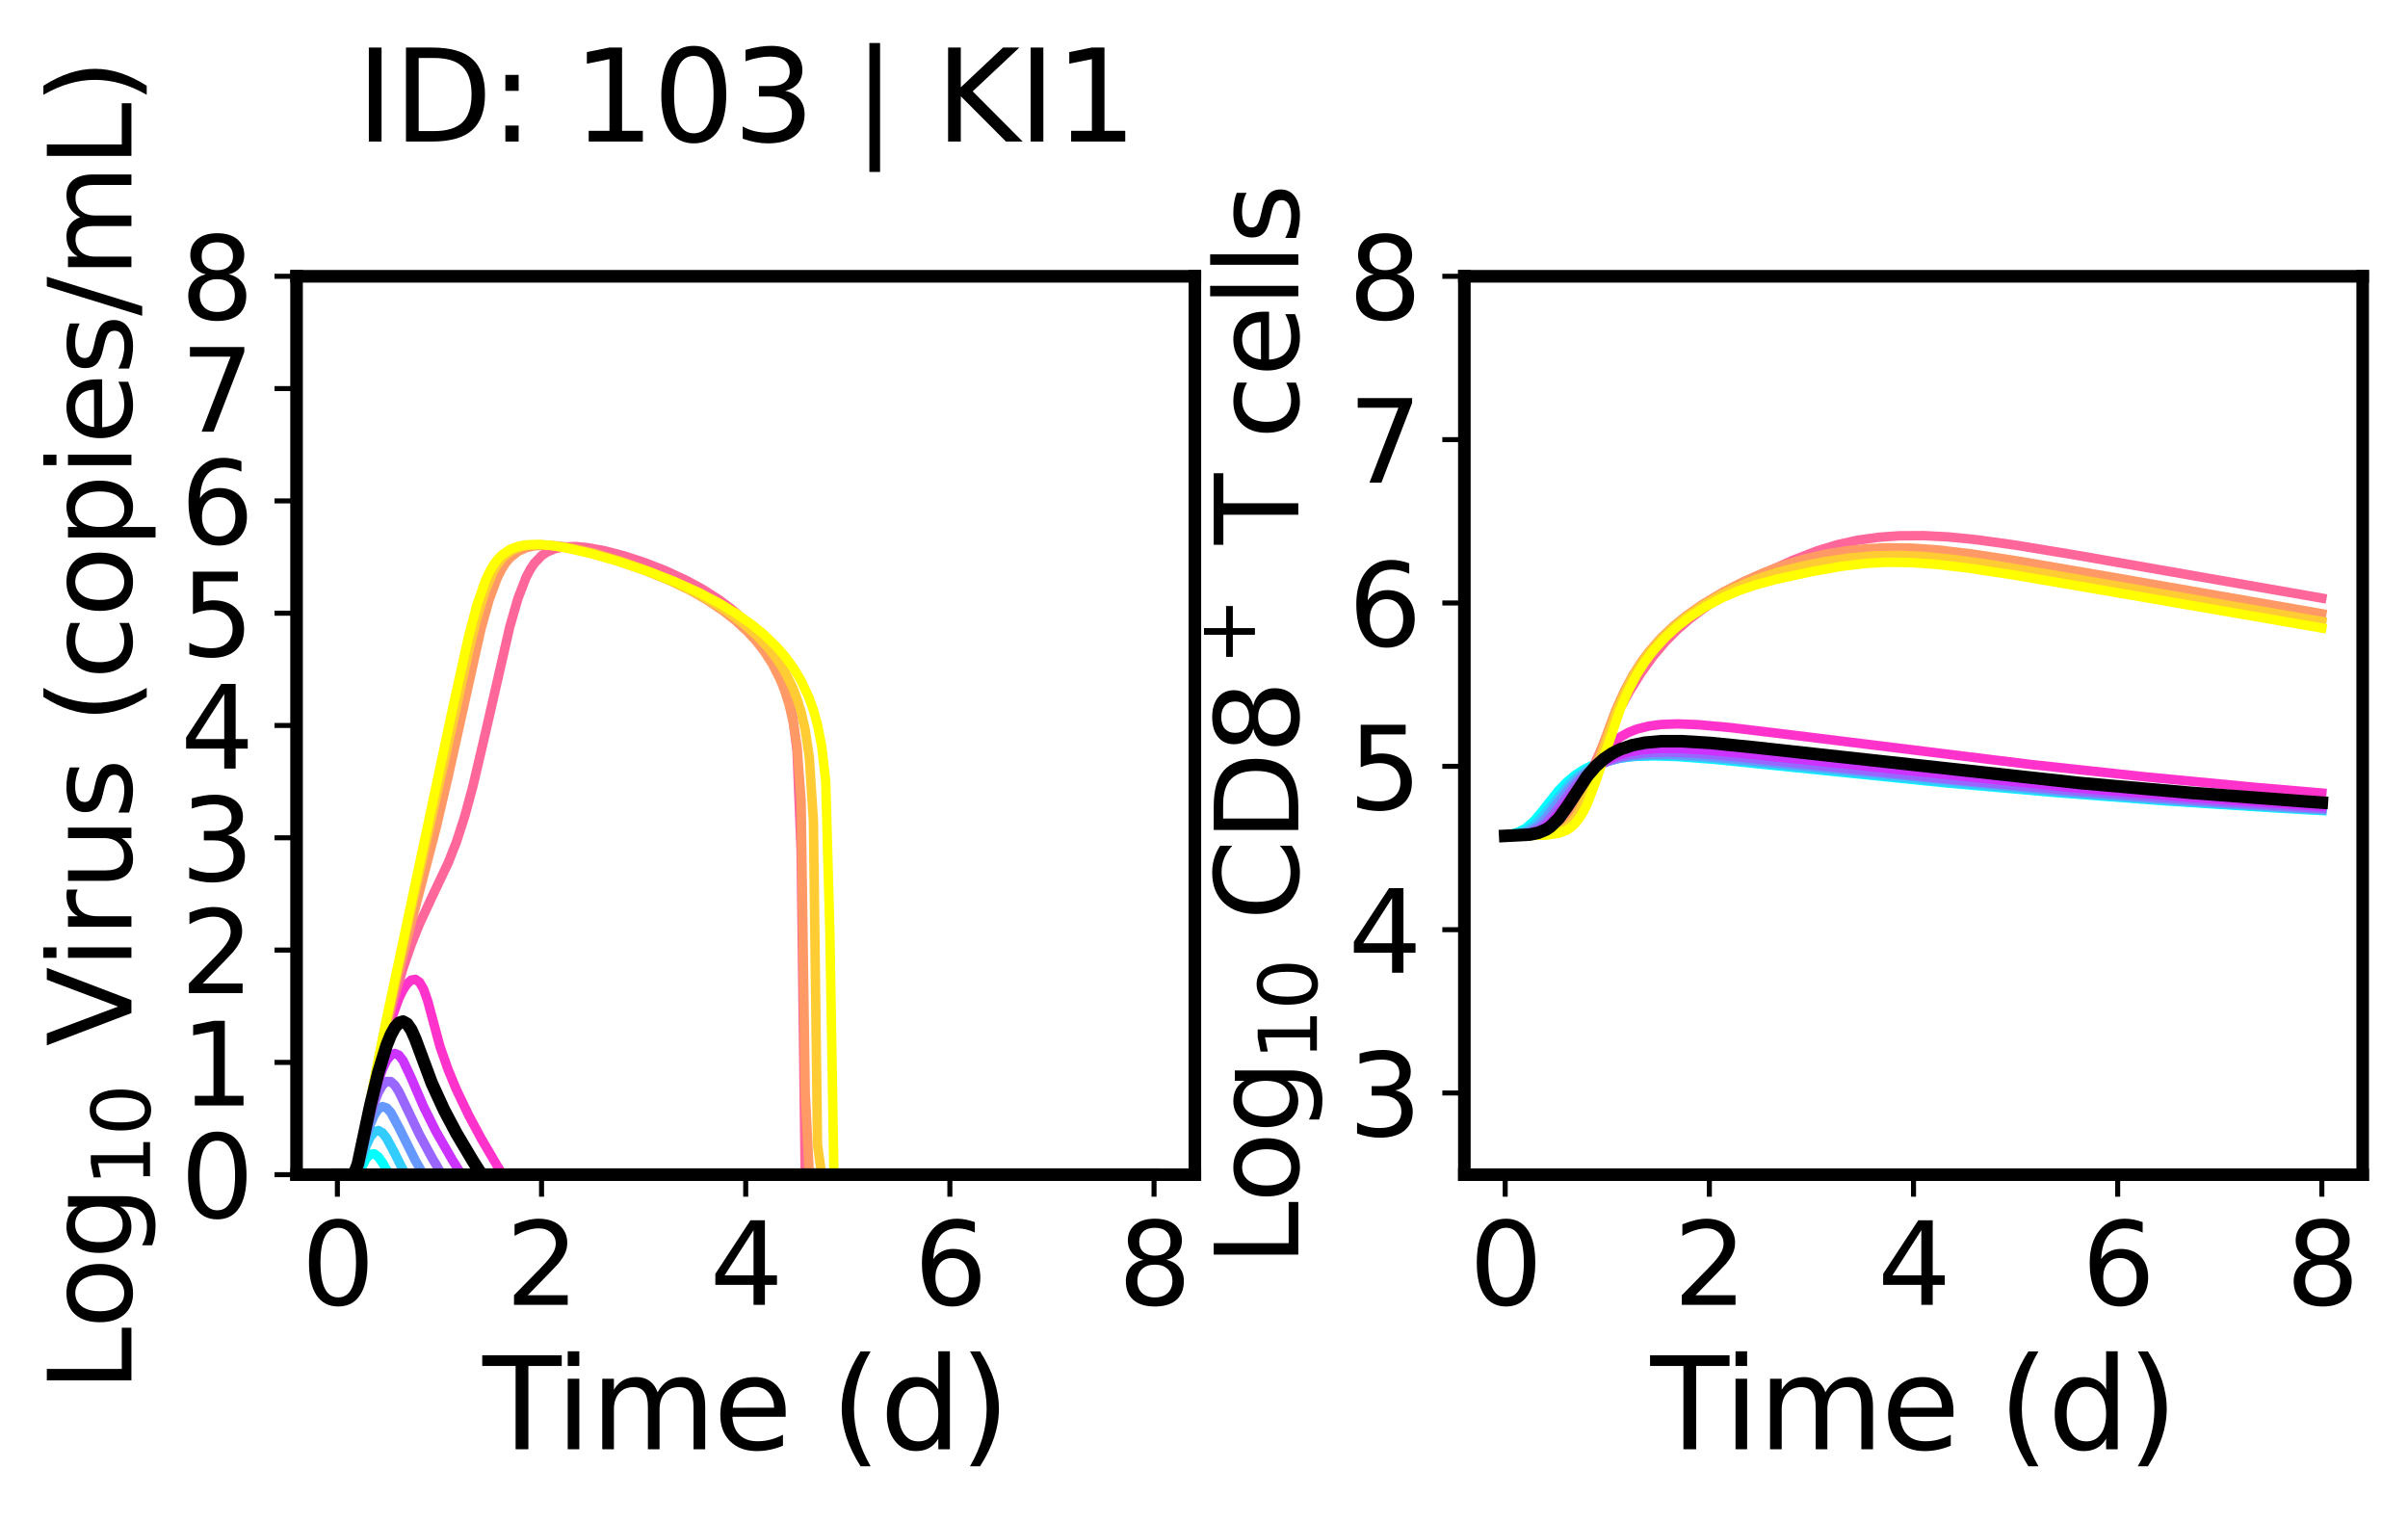 <?xml version="1.0" encoding="utf-8" standalone="no"?>
<!DOCTYPE svg PUBLIC "-//W3C//DTD SVG 1.1//EN"
  "http://www.w3.org/Graphics/SVG/1.1/DTD/svg11.dtd">
<svg xmlns:xlink="http://www.w3.org/1999/xlink" width="382.548pt" height="241.579pt" viewBox="0 0 382.548 241.579" xmlns="http://www.w3.org/2000/svg" version="1.1">
 <defs>
  <style type="text/css">*{stroke-linejoin: round; stroke-linecap: butt}</style>
 </defs>
 <g id="figure_1">
  <g id="patch_1">
   <path d="M 0 241.579 
L 382.548 241.579 
L 382.548 0 
L 0 0 
z
" style="fill: #ffffff"/>
  </g>
  <g id="axes_1">
   <g id="patch_2">
    <path d="M 47.112 186.602 
L 189.823 186.602 
L 189.823 43.891 
L 47.112 43.891 
z
" style="fill: #ffffff"/>
   </g>
   <g id="matplotlib.axis_1">
    <g id="xtick_1">
     <g id="line2d_1">
      <defs>
       <path id="mfa0c97b7ab" d="M 0 0 
L 0 3.5 
" style="stroke: #000000; stroke-width: 0.8"/>
      </defs>
      <g>
       <use xlink:href="#mfa0c97b7ab" x="53.599" y="186.602" style="stroke: #000000; stroke-width: 0.8"/>
      </g>
     </g>
     <g id="text_1">
      <!-- 0 -->
      <g transform="translate(47.873 207.279) scale(0.18 -0.18)">
       <defs>
        <path id="DejaVuSans-30" d="M 2034 4250 
Q 1547 4250 1301 3770 
Q 1056 3291 1056 2328 
Q 1056 1369 1301 889 
Q 1547 409 2034 409 
Q 2525 409 2770 889 
Q 3016 1369 3016 2328 
Q 3016 3291 2770 3770 
Q 2525 4250 2034 4250 
z
M 2034 4750 
Q 2819 4750 3233 4129 
Q 3647 3509 3647 2328 
Q 3647 1150 3233 529 
Q 2819 -91 2034 -91 
Q 1250 -91 836 529 
Q 422 1150 422 2328 
Q 422 3509 836 4129 
Q 1250 4750 2034 4750 
z
" transform="scale(0.016)"/>
       </defs>
       <use xlink:href="#DejaVuSans-30"/>
      </g>
     </g>
    </g>
    <g id="xtick_2">
     <g id="line2d_2">
      <g>
       <use xlink:href="#mfa0c97b7ab" x="86.034" y="186.602" style="stroke: #000000; stroke-width: 0.8"/>
      </g>
     </g>
     <g id="text_2">
      <!-- 2 -->
      <g transform="translate(80.307 207.279) scale(0.18 -0.18)">
       <defs>
        <path id="DejaVuSans-32" d="M 1228 531 
L 3431 531 
L 3431 0 
L 469 0 
L 469 531 
Q 828 903 1448 1529 
Q 2069 2156 2228 2338 
Q 2531 2678 2651 2914 
Q 2772 3150 2772 3378 
Q 2772 3750 2511 3984 
Q 2250 4219 1831 4219 
Q 1534 4219 1204 4116 
Q 875 4013 500 3803 
L 500 4441 
Q 881 4594 1212 4672 
Q 1544 4750 1819 4750 
Q 2544 4750 2975 4387 
Q 3406 4025 3406 3419 
Q 3406 3131 3298 2873 
Q 3191 2616 2906 2266 
Q 2828 2175 2409 1742 
Q 1991 1309 1228 531 
z
" transform="scale(0.016)"/>
       </defs>
       <use xlink:href="#DejaVuSans-32"/>
      </g>
     </g>
    </g>
    <g id="xtick_3">
     <g id="line2d_3">
      <g>
       <use xlink:href="#mfa0c97b7ab" x="118.468" y="186.602" style="stroke: #000000; stroke-width: 0.8"/>
      </g>
     </g>
     <g id="text_3">
      <!-- 4 -->
      <g transform="translate(112.742 207.279) scale(0.18 -0.18)">
       <defs>
        <path id="DejaVuSans-34" d="M 2419 4116 
L 825 1625 
L 2419 1625 
L 2419 4116 
z
M 2253 4666 
L 3047 4666 
L 3047 1625 
L 3713 1625 
L 3713 1100 
L 3047 1100 
L 3047 0 
L 2419 0 
L 2419 1100 
L 313 1100 
L 313 1709 
L 2253 4666 
z
" transform="scale(0.016)"/>
       </defs>
       <use xlink:href="#DejaVuSans-34"/>
      </g>
     </g>
    </g>
    <g id="xtick_4">
     <g id="line2d_4">
      <g>
       <use xlink:href="#mfa0c97b7ab" x="150.902" y="186.602" style="stroke: #000000; stroke-width: 0.8"/>
      </g>
     </g>
     <g id="text_4">
      <!-- 6 -->
      <g transform="translate(145.176 207.279) scale(0.18 -0.18)">
       <defs>
        <path id="DejaVuSans-36" d="M 2113 2584 
Q 1688 2584 1439 2293 
Q 1191 2003 1191 1497 
Q 1191 994 1439 701 
Q 1688 409 2113 409 
Q 2538 409 2786 701 
Q 3034 994 3034 1497 
Q 3034 2003 2786 2293 
Q 2538 2584 2113 2584 
z
M 3366 4563 
L 3366 3988 
Q 3128 4100 2886 4159 
Q 2644 4219 2406 4219 
Q 1781 4219 1451 3797 
Q 1122 3375 1075 2522 
Q 1259 2794 1537 2939 
Q 1816 3084 2150 3084 
Q 2853 3084 3261 2657 
Q 3669 2231 3669 1497 
Q 3669 778 3244 343 
Q 2819 -91 2113 -91 
Q 1303 -91 875 529 
Q 447 1150 447 2328 
Q 447 3434 972 4092 
Q 1497 4750 2381 4750 
Q 2619 4750 2861 4703 
Q 3103 4656 3366 4563 
z
" transform="scale(0.016)"/>
       </defs>
       <use xlink:href="#DejaVuSans-36"/>
      </g>
     </g>
    </g>
    <g id="xtick_5">
     <g id="line2d_5">
      <g>
       <use xlink:href="#mfa0c97b7ab" x="183.337" y="186.602" style="stroke: #000000; stroke-width: 0.8"/>
      </g>
     </g>
     <g id="text_5">
      <!-- 8 -->
      <g transform="translate(177.61 207.279) scale(0.18 -0.18)">
       <defs>
        <path id="DejaVuSans-38" d="M 2034 2216 
Q 1584 2216 1326 1975 
Q 1069 1734 1069 1313 
Q 1069 891 1326 650 
Q 1584 409 2034 409 
Q 2484 409 2743 651 
Q 3003 894 3003 1313 
Q 3003 1734 2745 1975 
Q 2488 2216 2034 2216 
z
M 1403 2484 
Q 997 2584 770 2862 
Q 544 3141 544 3541 
Q 544 4100 942 4425 
Q 1341 4750 2034 4750 
Q 2731 4750 3128 4425 
Q 3525 4100 3525 3541 
Q 3525 3141 3298 2862 
Q 3072 2584 2669 2484 
Q 3125 2378 3379 2068 
Q 3634 1759 3634 1313 
Q 3634 634 3220 271 
Q 2806 -91 2034 -91 
Q 1263 -91 848 271 
Q 434 634 434 1313 
Q 434 1759 690 2068 
Q 947 2378 1403 2484 
z
M 1172 3481 
Q 1172 3119 1398 2916 
Q 1625 2713 2034 2713 
Q 2441 2713 2670 2916 
Q 2900 3119 2900 3481 
Q 2900 3844 2670 4047 
Q 2441 4250 2034 4250 
Q 1625 4250 1398 4047 
Q 1172 3844 1172 3481 
z
" transform="scale(0.016)"/>
       </defs>
       <use xlink:href="#DejaVuSans-38"/>
      </g>
     </g>
    </g>
    <g id="text_6">
     <!-- Time (d) -->
     <g transform="translate(76.671 230.22) scale(0.2 -0.2)">
      <defs>
       <path id="DejaVuSans-54" d="M -19 4666 
L 3928 4666 
L 3928 4134 
L 2272 4134 
L 2272 0 
L 1638 0 
L 1638 4134 
L -19 4134 
L -19 4666 
z
" transform="scale(0.016)"/>
       <path id="DejaVuSans-69" d="M 603 3500 
L 1178 3500 
L 1178 0 
L 603 0 
L 603 3500 
z
M 603 4863 
L 1178 4863 
L 1178 4134 
L 603 4134 
L 603 4863 
z
" transform="scale(0.016)"/>
       <path id="DejaVuSans-6d" d="M 3328 2828 
Q 3544 3216 3844 3400 
Q 4144 3584 4550 3584 
Q 5097 3584 5394 3201 
Q 5691 2819 5691 2113 
L 5691 0 
L 5113 0 
L 5113 2094 
Q 5113 2597 4934 2840 
Q 4756 3084 4391 3084 
Q 3944 3084 3684 2787 
Q 3425 2491 3425 1978 
L 3425 0 
L 2847 0 
L 2847 2094 
Q 2847 2600 2669 2842 
Q 2491 3084 2119 3084 
Q 1678 3084 1418 2786 
Q 1159 2488 1159 1978 
L 1159 0 
L 581 0 
L 581 3500 
L 1159 3500 
L 1159 2956 
Q 1356 3278 1631 3431 
Q 1906 3584 2284 3584 
Q 2666 3584 2933 3390 
Q 3200 3197 3328 2828 
z
" transform="scale(0.016)"/>
       <path id="DejaVuSans-65" d="M 3597 1894 
L 3597 1613 
L 953 1613 
Q 991 1019 1311 708 
Q 1631 397 2203 397 
Q 2534 397 2845 478 
Q 3156 559 3463 722 
L 3463 178 
Q 3153 47 2828 -22 
Q 2503 -91 2169 -91 
Q 1331 -91 842 396 
Q 353 884 353 1716 
Q 353 2575 817 3079 
Q 1281 3584 2069 3584 
Q 2775 3584 3186 3129 
Q 3597 2675 3597 1894 
z
M 3022 2063 
Q 3016 2534 2758 2815 
Q 2500 3097 2075 3097 
Q 1594 3097 1305 2825 
Q 1016 2553 972 2059 
L 3022 2063 
z
" transform="scale(0.016)"/>
       <path id="DejaVuSans-20" transform="scale(0.016)"/>
       <path id="DejaVuSans-28" d="M 1984 4856 
Q 1566 4138 1362 3434 
Q 1159 2731 1159 2009 
Q 1159 1288 1364 580 
Q 1569 -128 1984 -844 
L 1484 -844 
Q 1016 -109 783 600 
Q 550 1309 550 2009 
Q 550 2706 781 3412 
Q 1013 4119 1484 4856 
L 1984 4856 
z
" transform="scale(0.016)"/>
       <path id="DejaVuSans-64" d="M 2906 2969 
L 2906 4863 
L 3481 4863 
L 3481 0 
L 2906 0 
L 2906 525 
Q 2725 213 2448 61 
Q 2172 -91 1784 -91 
Q 1150 -91 751 415 
Q 353 922 353 1747 
Q 353 2572 751 3078 
Q 1150 3584 1784 3584 
Q 2172 3584 2448 3432 
Q 2725 3281 2906 2969 
z
M 947 1747 
Q 947 1113 1208 752 
Q 1469 391 1925 391 
Q 2381 391 2643 752 
Q 2906 1113 2906 1747 
Q 2906 2381 2643 2742 
Q 2381 3103 1925 3103 
Q 1469 3103 1208 2742 
Q 947 2381 947 1747 
z
" transform="scale(0.016)"/>
       <path id="DejaVuSans-29" d="M 513 4856 
L 1013 4856 
Q 1481 4119 1714 3412 
Q 1947 2706 1947 2009 
Q 1947 1309 1714 600 
Q 1481 -109 1013 -844 
L 513 -844 
Q 928 -128 1133 580 
Q 1338 1288 1338 2009 
Q 1338 2731 1133 3434 
Q 928 4138 513 4856 
z
" transform="scale(0.016)"/>
      </defs>
      <use xlink:href="#DejaVuSans-54"/>
      <use xlink:href="#DejaVuSans-69" transform="translate(57.959 0)"/>
      <use xlink:href="#DejaVuSans-6d" transform="translate(85.742 0)"/>
      <use xlink:href="#DejaVuSans-65" transform="translate(183.154 0)"/>
      <use xlink:href="#DejaVuSans-20" transform="translate(244.678 0)"/>
      <use xlink:href="#DejaVuSans-28" transform="translate(276.465 0)"/>
      <use xlink:href="#DejaVuSans-64" transform="translate(315.479 0)"/>
      <use xlink:href="#DejaVuSans-29" transform="translate(378.955 0)"/>
     </g>
    </g>
   </g>
   <g id="matplotlib.axis_2">
    <g id="ytick_1">
     <g id="line2d_6">
      <defs>
       <path id="m5949c99c9d" d="M 0 0 
L -3.5 0 
" style="stroke: #000000; stroke-width: 0.8"/>
      </defs>
      <g>
       <use xlink:href="#m5949c99c9d" x="47.112" y="186.602" style="stroke: #000000; stroke-width: 0.8"/>
      </g>
     </g>
     <g id="text_7">
      <!-- 0 -->
      <g transform="translate(28.66 193.441) scale(0.18 -0.18)">
       <use xlink:href="#DejaVuSans-30"/>
      </g>
     </g>
    </g>
    <g id="ytick_2">
     <g id="line2d_7">
      <g>
       <use xlink:href="#m5949c99c9d" x="47.112" y="168.763" style="stroke: #000000; stroke-width: 0.8"/>
      </g>
     </g>
     <g id="text_8">
      <!-- 1 -->
      <g transform="translate(28.66 175.602) scale(0.18 -0.18)">
       <defs>
        <path id="DejaVuSans-31" d="M 794 531 
L 1825 531 
L 1825 4091 
L 703 3866 
L 703 4441 
L 1819 4666 
L 2450 4666 
L 2450 531 
L 3481 531 
L 3481 0 
L 794 0 
L 794 531 
z
" transform="scale(0.016)"/>
       </defs>
       <use xlink:href="#DejaVuSans-31"/>
      </g>
     </g>
    </g>
    <g id="ytick_3">
     <g id="line2d_8">
      <g>
       <use xlink:href="#m5949c99c9d" x="47.112" y="150.924" style="stroke: #000000; stroke-width: 0.8"/>
      </g>
     </g>
     <g id="text_9">
      <!-- 2 -->
      <g transform="translate(28.66 157.763) scale(0.18 -0.18)">
       <use xlink:href="#DejaVuSans-32"/>
      </g>
     </g>
    </g>
    <g id="ytick_4">
     <g id="line2d_9">
      <g>
       <use xlink:href="#m5949c99c9d" x="47.112" y="133.085" style="stroke: #000000; stroke-width: 0.8"/>
      </g>
     </g>
     <g id="text_10">
      <!-- 3 -->
      <g transform="translate(28.66 139.924) scale(0.18 -0.18)">
       <defs>
        <path id="DejaVuSans-33" d="M 2597 2516 
Q 3050 2419 3304 2112 
Q 3559 1806 3559 1356 
Q 3559 666 3084 287 
Q 2609 -91 1734 -91 
Q 1441 -91 1130 -33 
Q 819 25 488 141 
L 488 750 
Q 750 597 1062 519 
Q 1375 441 1716 441 
Q 2309 441 2620 675 
Q 2931 909 2931 1356 
Q 2931 1769 2642 2001 
Q 2353 2234 1838 2234 
L 1294 2234 
L 1294 2753 
L 1863 2753 
Q 2328 2753 2575 2939 
Q 2822 3125 2822 3475 
Q 2822 3834 2567 4026 
Q 2313 4219 1838 4219 
Q 1578 4219 1281 4162 
Q 984 4106 628 3988 
L 628 4550 
Q 988 4650 1302 4700 
Q 1616 4750 1894 4750 
Q 2613 4750 3031 4423 
Q 3450 4097 3450 3541 
Q 3450 3153 3228 2886 
Q 3006 2619 2597 2516 
z
" transform="scale(0.016)"/>
       </defs>
       <use xlink:href="#DejaVuSans-33"/>
      </g>
     </g>
    </g>
    <g id="ytick_5">
     <g id="line2d_10">
      <g>
       <use xlink:href="#m5949c99c9d" x="47.112" y="115.247" style="stroke: #000000; stroke-width: 0.8"/>
      </g>
     </g>
     <g id="text_11">
      <!-- 4 -->
      <g transform="translate(28.66 122.085) scale(0.18 -0.18)">
       <use xlink:href="#DejaVuSans-34"/>
      </g>
     </g>
    </g>
    <g id="ytick_6">
     <g id="line2d_11">
      <g>
       <use xlink:href="#m5949c99c9d" x="47.112" y="97.408" style="stroke: #000000; stroke-width: 0.8"/>
      </g>
     </g>
     <g id="text_12">
      <!-- 5 -->
      <g transform="translate(28.66 104.246) scale(0.18 -0.18)">
       <defs>
        <path id="DejaVuSans-35" d="M 691 4666 
L 3169 4666 
L 3169 4134 
L 1269 4134 
L 1269 2991 
Q 1406 3038 1543 3061 
Q 1681 3084 1819 3084 
Q 2600 3084 3056 2656 
Q 3513 2228 3513 1497 
Q 3513 744 3044 326 
Q 2575 -91 1722 -91 
Q 1428 -91 1123 -41 
Q 819 9 494 109 
L 494 744 
Q 775 591 1075 516 
Q 1375 441 1709 441 
Q 2250 441 2565 725 
Q 2881 1009 2881 1497 
Q 2881 1984 2565 2268 
Q 2250 2553 1709 2553 
Q 1456 2553 1204 2497 
Q 953 2441 691 2322 
L 691 4666 
z
" transform="scale(0.016)"/>
       </defs>
       <use xlink:href="#DejaVuSans-35"/>
      </g>
     </g>
    </g>
    <g id="ytick_7">
     <g id="line2d_12">
      <g>
       <use xlink:href="#m5949c99c9d" x="47.112" y="79.569" style="stroke: #000000; stroke-width: 0.8"/>
      </g>
     </g>
     <g id="text_13">
      <!-- 6 -->
      <g transform="translate(28.66 86.407) scale(0.18 -0.18)">
       <use xlink:href="#DejaVuSans-36"/>
      </g>
     </g>
    </g>
    <g id="ytick_8">
     <g id="line2d_13">
      <g>
       <use xlink:href="#m5949c99c9d" x="47.112" y="61.73" style="stroke: #000000; stroke-width: 0.8"/>
      </g>
     </g>
     <g id="text_14">
      <!-- 7 -->
      <g transform="translate(28.66 68.568) scale(0.18 -0.18)">
       <defs>
        <path id="DejaVuSans-37" d="M 525 4666 
L 3525 4666 
L 3525 4397 
L 1831 0 
L 1172 0 
L 2766 4134 
L 525 4134 
L 525 4666 
z
" transform="scale(0.016)"/>
       </defs>
       <use xlink:href="#DejaVuSans-37"/>
      </g>
     </g>
    </g>
    <g id="ytick_9">
     <g id="line2d_14">
      <g>
       <use xlink:href="#m5949c99c9d" x="47.112" y="43.891" style="stroke: #000000; stroke-width: 0.8"/>
      </g>
     </g>
     <g id="text_15">
      <!-- 8 -->
      <g transform="translate(28.66 50.73) scale(0.18 -0.18)">
       <use xlink:href="#DejaVuSans-38"/>
      </g>
     </g>
    </g>
    <g id="text_16">
     <!-- Log$_{10}$ Virus (copies/mL) -->
     <g transform="translate(20.88 221.087) rotate(-90) scale(0.18 -0.18)">
      <defs>
       <path id="DejaVuSans-4c" d="M 628 4666 
L 1259 4666 
L 1259 531 
L 3531 531 
L 3531 0 
L 628 0 
L 628 4666 
z
" transform="scale(0.016)"/>
       <path id="DejaVuSans-6f" d="M 1959 3097 
Q 1497 3097 1228 2736 
Q 959 2375 959 1747 
Q 959 1119 1226 758 
Q 1494 397 1959 397 
Q 2419 397 2687 759 
Q 2956 1122 2956 1747 
Q 2956 2369 2687 2733 
Q 2419 3097 1959 3097 
z
M 1959 3584 
Q 2709 3584 3137 3096 
Q 3566 2609 3566 1747 
Q 3566 888 3137 398 
Q 2709 -91 1959 -91 
Q 1206 -91 779 398 
Q 353 888 353 1747 
Q 353 2609 779 3096 
Q 1206 3584 1959 3584 
z
" transform="scale(0.016)"/>
       <path id="DejaVuSans-67" d="M 2906 1791 
Q 2906 2416 2648 2759 
Q 2391 3103 1925 3103 
Q 1463 3103 1205 2759 
Q 947 2416 947 1791 
Q 947 1169 1205 825 
Q 1463 481 1925 481 
Q 2391 481 2648 825 
Q 2906 1169 2906 1791 
z
M 3481 434 
Q 3481 -459 3084 -895 
Q 2688 -1331 1869 -1331 
Q 1566 -1331 1297 -1286 
Q 1028 -1241 775 -1147 
L 775 -588 
Q 1028 -725 1275 -790 
Q 1522 -856 1778 -856 
Q 2344 -856 2625 -561 
Q 2906 -266 2906 331 
L 2906 616 
Q 2728 306 2450 153 
Q 2172 0 1784 0 
Q 1141 0 747 490 
Q 353 981 353 1791 
Q 353 2603 747 3093 
Q 1141 3584 1784 3584 
Q 2172 3584 2450 3431 
Q 2728 3278 2906 2969 
L 2906 3500 
L 3481 3500 
L 3481 434 
z
" transform="scale(0.016)"/>
       <path id="DejaVuSans-56" d="M 1831 0 
L 50 4666 
L 709 4666 
L 2188 738 
L 3669 4666 
L 4325 4666 
L 2547 0 
L 1831 0 
z
" transform="scale(0.016)"/>
       <path id="DejaVuSans-72" d="M 2631 2963 
Q 2534 3019 2420 3045 
Q 2306 3072 2169 3072 
Q 1681 3072 1420 2755 
Q 1159 2438 1159 1844 
L 1159 0 
L 581 0 
L 581 3500 
L 1159 3500 
L 1159 2956 
Q 1341 3275 1631 3429 
Q 1922 3584 2338 3584 
Q 2397 3584 2469 3576 
Q 2541 3569 2628 3553 
L 2631 2963 
z
" transform="scale(0.016)"/>
       <path id="DejaVuSans-75" d="M 544 1381 
L 544 3500 
L 1119 3500 
L 1119 1403 
Q 1119 906 1312 657 
Q 1506 409 1894 409 
Q 2359 409 2629 706 
Q 2900 1003 2900 1516 
L 2900 3500 
L 3475 3500 
L 3475 0 
L 2900 0 
L 2900 538 
Q 2691 219 2414 64 
Q 2138 -91 1772 -91 
Q 1169 -91 856 284 
Q 544 659 544 1381 
z
M 1991 3584 
L 1991 3584 
z
" transform="scale(0.016)"/>
       <path id="DejaVuSans-73" d="M 2834 3397 
L 2834 2853 
Q 2591 2978 2328 3040 
Q 2066 3103 1784 3103 
Q 1356 3103 1142 2972 
Q 928 2841 928 2578 
Q 928 2378 1081 2264 
Q 1234 2150 1697 2047 
L 1894 2003 
Q 2506 1872 2764 1633 
Q 3022 1394 3022 966 
Q 3022 478 2636 193 
Q 2250 -91 1575 -91 
Q 1294 -91 989 -36 
Q 684 19 347 128 
L 347 722 
Q 666 556 975 473 
Q 1284 391 1588 391 
Q 1994 391 2212 530 
Q 2431 669 2431 922 
Q 2431 1156 2273 1281 
Q 2116 1406 1581 1522 
L 1381 1569 
Q 847 1681 609 1914 
Q 372 2147 372 2553 
Q 372 3047 722 3315 
Q 1072 3584 1716 3584 
Q 2034 3584 2315 3537 
Q 2597 3491 2834 3397 
z
" transform="scale(0.016)"/>
       <path id="DejaVuSans-63" d="M 3122 3366 
L 3122 2828 
Q 2878 2963 2633 3030 
Q 2388 3097 2138 3097 
Q 1578 3097 1268 2742 
Q 959 2388 959 1747 
Q 959 1106 1268 751 
Q 1578 397 2138 397 
Q 2388 397 2633 464 
Q 2878 531 3122 666 
L 3122 134 
Q 2881 22 2623 -34 
Q 2366 -91 2075 -91 
Q 1284 -91 818 406 
Q 353 903 353 1747 
Q 353 2603 823 3093 
Q 1294 3584 2113 3584 
Q 2378 3584 2631 3529 
Q 2884 3475 3122 3366 
z
" transform="scale(0.016)"/>
       <path id="DejaVuSans-70" d="M 1159 525 
L 1159 -1331 
L 581 -1331 
L 581 3500 
L 1159 3500 
L 1159 2969 
Q 1341 3281 1617 3432 
Q 1894 3584 2278 3584 
Q 2916 3584 3314 3078 
Q 3713 2572 3713 1747 
Q 3713 922 3314 415 
Q 2916 -91 2278 -91 
Q 1894 -91 1617 61 
Q 1341 213 1159 525 
z
M 3116 1747 
Q 3116 2381 2855 2742 
Q 2594 3103 2138 3103 
Q 1681 3103 1420 2742 
Q 1159 2381 1159 1747 
Q 1159 1113 1420 752 
Q 1681 391 2138 391 
Q 2594 391 2855 752 
Q 3116 1113 3116 1747 
z
" transform="scale(0.016)"/>
       <path id="DejaVuSans-2f" d="M 1625 4666 
L 2156 4666 
L 531 -594 
L 0 -594 
L 1625 4666 
z
" transform="scale(0.016)"/>
      </defs>
      <use xlink:href="#DejaVuSans-4c" transform="translate(0 0.016)"/>
      <use xlink:href="#DejaVuSans-6f" transform="translate(55.713 0.016)"/>
      <use xlink:href="#DejaVuSans-67" transform="translate(116.895 0.016)"/>
      <use xlink:href="#DejaVuSans-31" transform="translate(181.328 -16.391) scale(0.7)"/>
      <use xlink:href="#DejaVuSans-30" transform="translate(225.864 -16.391) scale(0.7)"/>
      <use xlink:href="#DejaVuSans-20" transform="translate(273.135 0.016)"/>
      <use xlink:href="#DejaVuSans-56" transform="translate(304.922 0.016)"/>
      <use xlink:href="#DejaVuSans-69" transform="translate(373.33 0.016)"/>
      <use xlink:href="#DejaVuSans-72" transform="translate(401.113 0.016)"/>
      <use xlink:href="#DejaVuSans-75" transform="translate(442.227 0.016)"/>
      <use xlink:href="#DejaVuSans-73" transform="translate(505.605 0.016)"/>
      <use xlink:href="#DejaVuSans-20" transform="translate(557.705 0.016)"/>
      <use xlink:href="#DejaVuSans-28" transform="translate(589.492 0.016)"/>
      <use xlink:href="#DejaVuSans-63" transform="translate(628.506 0.016)"/>
      <use xlink:href="#DejaVuSans-6f" transform="translate(683.486 0.016)"/>
      <use xlink:href="#DejaVuSans-70" transform="translate(744.668 0.016)"/>
      <use xlink:href="#DejaVuSans-69" transform="translate(808.145 0.016)"/>
      <use xlink:href="#DejaVuSans-65" transform="translate(835.928 0.016)"/>
      <use xlink:href="#DejaVuSans-73" transform="translate(897.451 0.016)"/>
      <use xlink:href="#DejaVuSans-2f" transform="translate(949.551 0.016)"/>
      <use xlink:href="#DejaVuSans-6d" transform="translate(983.242 0.016)"/>
      <use xlink:href="#DejaVuSans-4c" transform="translate(1080.654 0.016)"/>
      <use xlink:href="#DejaVuSans-29" transform="translate(1136.367 0.016)"/>
     </g>
    </g>
   </g>
   <g id="line2d_15">
    <path d="M 53.599 186.602 
L 56.859 186.602 
L 58.163 184.037 
L 58.815 183.353 
L 59.467 183.286 
L 60.119 183.785 
L 60.771 184.704 
L 61.423 185.9 
L 62.075 186.602 
L 183.337 186.602 
L 183.337 186.602 
" clip-path="url(#p8fd06d9611)" style="fill: none; stroke: #00ffff; stroke-width: 1.5; stroke-linecap: square"/>
   </g>
   <g id="line2d_16">
    <path d="M 53.599 186.602 
L 56.207 186.602 
L 56.859 186.279 
L 57.511 183.935 
L 58.163 182.027 
L 58.815 180.626 
L 59.467 179.796 
L 60.119 179.586 
L 60.771 179.96 
L 61.423 180.808 
L 62.727 183.239 
L 64.031 185.847 
L 64.682 186.602 
L 183.337 186.602 
L 183.337 186.602 
" clip-path="url(#p8fd06d9611)" style="fill: none; stroke: #33ccff; stroke-width: 1.5; stroke-linecap: square"/>
   </g>
   <g id="line2d_17">
    <path d="M 53.599 186.602 
L 56.207 186.602 
L 56.859 185.678 
L 58.163 180.616 
L 58.815 178.633 
L 59.467 177.104 
L 60.119 176.155 
L 60.771 175.783 
L 61.423 175.997 
L 62.075 176.704 
L 63.379 179.121 
L 65.986 184.357 
L 67.29 186.602 
L 183.337 186.602 
L 183.337 186.602 
" clip-path="url(#p8fd06d9611)" style="fill: none; stroke: #6699ff; stroke-width: 1.5; stroke-linecap: square"/>
   </g>
   <g id="line2d_18">
    <path d="M 53.599 186.602 
L 56.207 186.602 
L 56.859 185.28 
L 58.163 179.658 
L 59.467 175.146 
L 60.119 173.515 
L 60.771 172.368 
L 61.423 171.795 
L 62.075 171.814 
L 62.727 172.391 
L 63.379 173.421 
L 64.682 176.142 
L 66.638 180.241 
L 68.594 183.86 
L 69.898 186.07 
L 70.55 186.602 
L 183.337 186.602 
L 183.337 186.602 
" clip-path="url(#p8fd06d9611)" style="fill: none; stroke: #9966ff; stroke-width: 1.5; stroke-linecap: square"/>
   </g>
   <g id="line2d_19">
    <path d="M 53.599 186.602 
L 56.207 186.602 
L 56.859 185.029 
L 58.815 176.287 
L 60.119 171.621 
L 60.771 169.814 
L 61.423 168.47 
L 62.075 167.63 
L 62.727 167.344 
L 63.379 167.631 
L 64.031 168.473 
L 65.334 171.246 
L 67.29 175.792 
L 69.246 179.709 
L 71.854 184.241 
L 73.158 186.327 
L 73.81 186.602 
L 183.337 186.602 
L 183.337 186.602 
" clip-path="url(#p8fd06d9611)" style="fill: none; stroke: #cc33ff; stroke-width: 1.5; stroke-linecap: square"/>
   </g>
   <g id="line2d_20">
    <path d="M 53.599 186.602 
L 56.207 186.602 
L 56.859 184.775 
L 59.467 172.306 
L 60.771 166.811 
L 62.075 162.152 
L 63.379 158.571 
L 64.031 157.242 
L 64.682 156.271 
L 65.334 155.686 
L 65.986 155.573 
L 66.638 156.015 
L 67.29 157.126 
L 67.942 158.984 
L 69.898 166.238 
L 71.202 169.947 
L 72.506 173.091 
L 74.462 177.172 
L 76.417 180.809 
L 79.025 185.255 
L 79.677 186.321 
L 80.329 186.602 
L 183.337 186.602 
L 183.337 186.602 
" clip-path="url(#p8fd06d9611)" style="fill: none; stroke: #ff33cc; stroke-width: 1.5; stroke-linecap: square"/>
   </g>
   <g id="line2d_21">
    <path d="M 53.599 186.602 
L 56.207 186.602 
L 56.859 184.724 
L 59.467 171.935 
L 61.423 163.254 
L 62.727 158.198 
L 64.031 153.801 
L 65.334 150.027 
L 66.638 146.776 
L 68.594 142.56 
L 71.202 137.059 
L 72.506 133.761 
L 73.81 129.738 
L 75.114 124.949 
L 77.069 116.641 
L 80.981 99.59 
L 82.285 95.062 
L 83.589 91.685 
L 84.241 90.446 
L 84.893 89.472 
L 86.034 88.276 
L 86.849 87.717 
L 88.153 87.164 
L 89.456 86.895 
L 91.412 86.821 
L 93.368 86.998 
L 95.976 87.474 
L 99.236 88.328 
L 102.495 89.399 
L 105.755 90.678 
L 109.015 92.189 
L 111.623 93.605 
L 114.23 95.263 
L 116.186 96.719 
L 118.142 98.429 
L 119.446 99.765 
L 120.75 101.32 
L 122.054 103.189 
L 123.358 105.55 
L 124.01 107.02 
L 124.661 108.794 
L 125.313 111.042 
L 125.965 114.136 
L 126.617 119.194 
L 127.269 135.12 
L 127.921 186.602 
L 183.337 186.602 
L 183.337 186.602 
" clip-path="url(#p8fd06d9611)" style="fill: none; stroke: #ff6699; stroke-width: 1.5; stroke-linecap: square"/>
   </g>
   <g id="line2d_22">
    <path d="M 53.599 186.602 
L 56.207 186.602 
L 56.859 184.679 
L 60.119 168.542 
L 62.727 156.875 
L 65.334 146.621 
L 69.246 131.679 
L 71.202 123.32 
L 76.417 99.868 
L 77.721 95.224 
L 79.025 91.732 
L 79.677 90.443 
L 80.329 89.427 
L 80.981 88.642 
L 82.285 87.591 
L 83.589 87.005 
L 84.893 86.709 
L 86.849 86.599 
L 88.804 86.741 
L 91.412 87.166 
L 94.672 87.939 
L 98.584 89.113 
L 102.495 90.517 
L 106.407 92.171 
L 109.667 93.788 
L 112.275 95.288 
L 114.882 97.036 
L 116.838 98.57 
L 118.794 100.376 
L 120.098 101.791 
L 121.402 103.45 
L 122.706 105.465 
L 124.01 108.057 
L 124.661 109.71 
L 125.313 111.759 
L 125.965 114.474 
L 126.617 118.55 
L 127.269 127.201 
L 127.921 173.563 
L 128.573 186.602 
L 183.337 186.602 
L 183.337 186.602 
" clip-path="url(#p8fd06d9611)" style="fill: none; stroke: #ff9966; stroke-width: 1.5; stroke-linecap: square"/>
   </g>
   <g id="line2d_23">
    <path d="M 53.599 186.602 
L 56.207 186.602 
L 56.859 184.65 
L 60.771 165.167 
L 63.379 153.118 
L 72.506 112.317 
L 74.462 103.406 
L 75.766 98.132 
L 77.069 93.846 
L 78.373 90.776 
L 79.025 89.675 
L 79.677 88.819 
L 80.329 88.163 
L 81.633 87.291 
L 82.937 86.815 
L 84.241 86.588 
L 86.197 86.54 
L 88.153 86.713 
L 90.76 87.157 
L 94.02 87.927 
L 97.932 89.067 
L 102.495 90.643 
L 106.407 92.223 
L 109.667 93.742 
L 112.926 95.505 
L 115.534 97.152 
L 118.142 99.094 
L 120.098 100.827 
L 122.054 102.914 
L 123.358 104.6 
L 124.661 106.651 
L 125.965 109.3 
L 126.617 110.998 
L 127.269 113.114 
L 127.921 115.948 
L 128.573 120.304 
L 129.225 130.45 
L 129.877 181.848 
L 130.529 186.602 
L 183.337 186.602 
L 183.337 186.602 
" clip-path="url(#p8fd06d9611)" style="fill: none; stroke: #ffcc33; stroke-width: 1.5; stroke-linecap: square"/>
   </g>
   <g id="line2d_24">
    <path d="M 53.599 186.602 
L 56.207 186.602 
L 56.859 184.632 
L 61.423 161.77 
L 65.986 140.34 
L 71.854 112.792 
L 74.462 101.027 
L 75.766 96.12 
L 77.069 92.336 
L 77.721 90.916 
L 78.373 89.776 
L 79.025 88.886 
L 79.677 88.204 
L 80.981 87.295 
L 82.285 86.795 
L 83.589 86.55 
L 85.545 86.482 
L 87.501 86.639 
L 90.108 87.061 
L 94.02 87.966 
L 98.584 89.279 
L 103.147 90.819 
L 107.059 92.34 
L 110.971 94.1 
L 114.23 95.808 
L 116.838 97.385 
L 119.446 99.219 
L 121.402 100.827 
L 123.358 102.722 
L 124.661 104.212 
L 125.965 105.969 
L 127.269 108.126 
L 128.573 110.956 
L 129.225 112.806 
L 129.877 115.171 
L 130.529 118.479 
L 131.181 124.115 
L 131.833 147.915 
L 132.485 186.602 
L 183.337 186.602 
L 183.337 186.602 
" clip-path="url(#p8fd06d9611)" style="fill: none; stroke: #ffff00; stroke-width: 1.5; stroke-linecap: square"/>
   </g>
   <g id="line2d_25">
    <path d="M 53.599 186.602 
L 56.207 186.602 
L 56.859 184.874 
L 58.815 175.676 
L 60.119 170.324 
L 61.423 166.039 
L 62.075 164.416 
L 62.727 163.217 
L 63.379 162.491 
L 64.031 162.283 
L 64.682 162.647 
L 65.334 163.593 
L 65.986 165.055 
L 68.594 172.071 
L 70.55 176.334 
L 72.506 180.025 
L 75.114 184.412 
L 76.417 186.459 
L 77.069 186.602 
L 183.337 186.602 
L 183.337 186.602 
" clip-path="url(#p8fd06d9611)" style="fill: none; stroke: #000000; stroke-width: 2; stroke-linecap: square"/>
   </g>
   <g id="patch_3">
    <path d="M 47.112 186.602 
L 47.112 43.891 
" style="fill: none; stroke: #000000; stroke-width: 2; stroke-linejoin: miter; stroke-linecap: square"/>
   </g>
   <g id="patch_4">
    <path d="M 189.823 186.602 
L 189.823 43.891 
" style="fill: none; stroke: #000000; stroke-width: 2; stroke-linejoin: miter; stroke-linecap: square"/>
   </g>
   <g id="patch_5">
    <path d="M 47.112 186.602 
L 189.823 186.602 
" style="fill: none; stroke: #000000; stroke-width: 2; stroke-linejoin: miter; stroke-linecap: square"/>
   </g>
   <g id="patch_6">
    <path d="M 47.112 43.891 
L 189.823 43.891 
" style="fill: none; stroke: #000000; stroke-width: 2; stroke-linejoin: miter; stroke-linecap: square"/>
   </g>
   <g id="text_17">
    <!-- ID: 103 | KI1 -->
    <g transform="translate(56.588 22.484) scale(0.2 -0.2)">
     <defs>
      <path id="DejaVuSans-49" d="M 628 4666 
L 1259 4666 
L 1259 0 
L 628 0 
L 628 4666 
z
" transform="scale(0.016)"/>
      <path id="DejaVuSans-44" d="M 1259 4147 
L 1259 519 
L 2022 519 
Q 2988 519 3436 956 
Q 3884 1394 3884 2338 
Q 3884 3275 3436 3711 
Q 2988 4147 2022 4147 
L 1259 4147 
z
M 628 4666 
L 1925 4666 
Q 3281 4666 3915 4102 
Q 4550 3538 4550 2338 
Q 4550 1131 3912 565 
Q 3275 0 1925 0 
L 628 0 
L 628 4666 
z
" transform="scale(0.016)"/>
      <path id="DejaVuSans-3a" d="M 750 794 
L 1409 794 
L 1409 0 
L 750 0 
L 750 794 
z
M 750 3309 
L 1409 3309 
L 1409 2516 
L 750 2516 
L 750 3309 
z
" transform="scale(0.016)"/>
      <path id="DejaVuSans-7c" d="M 1344 4891 
L 1344 -1509 
L 813 -1509 
L 813 4891 
L 1344 4891 
z
" transform="scale(0.016)"/>
      <path id="DejaVuSans-4b" d="M 628 4666 
L 1259 4666 
L 1259 2694 
L 3353 4666 
L 4166 4666 
L 1850 2491 
L 4331 0 
L 3500 0 
L 1259 2247 
L 1259 0 
L 628 0 
L 628 4666 
z
" transform="scale(0.016)"/>
     </defs>
     <use xlink:href="#DejaVuSans-49"/>
     <use xlink:href="#DejaVuSans-44" transform="translate(29.492 0)"/>
     <use xlink:href="#DejaVuSans-3a" transform="translate(106.494 0)"/>
     <use xlink:href="#DejaVuSans-20" transform="translate(140.186 0)"/>
     <use xlink:href="#DejaVuSans-31" transform="translate(171.973 0)"/>
     <use xlink:href="#DejaVuSans-30" transform="translate(235.596 0)"/>
     <use xlink:href="#DejaVuSans-33" transform="translate(299.219 0)"/>
     <use xlink:href="#DejaVuSans-20" transform="translate(362.842 0)"/>
     <use xlink:href="#DejaVuSans-7c" transform="translate(394.629 0)"/>
     <use xlink:href="#DejaVuSans-20" transform="translate(428.32 0)"/>
     <use xlink:href="#DejaVuSans-4b" transform="translate(460.107 0)"/>
     <use xlink:href="#DejaVuSans-49" transform="translate(525.684 0)"/>
     <use xlink:href="#DejaVuSans-31" transform="translate(555.176 0)"/>
    </g>
   </g>
  </g>
  <g id="axes_2">
   <g id="patch_7">
    <path d="M 232.637 186.602 
L 375.348 186.602 
L 375.348 43.891 
L 232.637 43.891 
z
" style="fill: #ffffff"/>
   </g>
   <g id="matplotlib.axis_3">
    <g id="xtick_6">
     <g id="line2d_26">
      <g>
       <use xlink:href="#mfa0c97b7ab" x="239.124" y="186.602" style="stroke: #000000; stroke-width: 0.8"/>
      </g>
     </g>
     <g id="text_18">
      <!-- 0 -->
      <g transform="translate(233.397 207.279) scale(0.18 -0.18)">
       <use xlink:href="#DejaVuSans-30"/>
      </g>
     </g>
    </g>
    <g id="xtick_7">
     <g id="line2d_27">
      <g>
       <use xlink:href="#mfa0c97b7ab" x="271.558" y="186.602" style="stroke: #000000; stroke-width: 0.8"/>
      </g>
     </g>
     <g id="text_19">
      <!-- 2 -->
      <g transform="translate(265.832 207.279) scale(0.18 -0.18)">
       <use xlink:href="#DejaVuSans-32"/>
      </g>
     </g>
    </g>
    <g id="xtick_8">
     <g id="line2d_28">
      <g>
       <use xlink:href="#mfa0c97b7ab" x="303.992" y="186.602" style="stroke: #000000; stroke-width: 0.8"/>
      </g>
     </g>
     <g id="text_20">
      <!-- 4 -->
      <g transform="translate(298.266 207.279) scale(0.18 -0.18)">
       <use xlink:href="#DejaVuSans-34"/>
      </g>
     </g>
    </g>
    <g id="xtick_9">
     <g id="line2d_29">
      <g>
       <use xlink:href="#mfa0c97b7ab" x="336.427" y="186.602" style="stroke: #000000; stroke-width: 0.8"/>
      </g>
     </g>
     <g id="text_21">
      <!-- 6 -->
      <g transform="translate(330.7 207.279) scale(0.18 -0.18)">
       <use xlink:href="#DejaVuSans-36"/>
      </g>
     </g>
    </g>
    <g id="xtick_10">
     <g id="line2d_30">
      <g>
       <use xlink:href="#mfa0c97b7ab" x="368.861" y="186.602" style="stroke: #000000; stroke-width: 0.8"/>
      </g>
     </g>
     <g id="text_22">
      <!-- 8 -->
      <g transform="translate(363.135 207.279) scale(0.18 -0.18)">
       <use xlink:href="#DejaVuSans-38"/>
      </g>
     </g>
    </g>
    <g id="text_23">
     <!-- Time (d) -->
     <g transform="translate(262.195 230.22) scale(0.2 -0.2)">
      <use xlink:href="#DejaVuSans-54"/>
      <use xlink:href="#DejaVuSans-69" transform="translate(57.959 0)"/>
      <use xlink:href="#DejaVuSans-6d" transform="translate(85.742 0)"/>
      <use xlink:href="#DejaVuSans-65" transform="translate(183.154 0)"/>
      <use xlink:href="#DejaVuSans-20" transform="translate(244.678 0)"/>
      <use xlink:href="#DejaVuSans-28" transform="translate(276.465 0)"/>
      <use xlink:href="#DejaVuSans-64" transform="translate(315.479 0)"/>
      <use xlink:href="#DejaVuSans-29" transform="translate(378.955 0)"/>
     </g>
    </g>
   </g>
   <g id="matplotlib.axis_4">
    <g id="ytick_10">
     <g id="line2d_31">
      <g>
       <use xlink:href="#m5949c99c9d" x="232.637" y="173.628" style="stroke: #000000; stroke-width: 0.8"/>
      </g>
     </g>
     <g id="text_24">
      <!-- 3 -->
      <g transform="translate(214.184 180.467) scale(0.18 -0.18)">
       <use xlink:href="#DejaVuSans-33"/>
      </g>
     </g>
    </g>
    <g id="ytick_11">
     <g id="line2d_32">
      <g>
       <use xlink:href="#m5949c99c9d" x="232.637" y="147.681" style="stroke: #000000; stroke-width: 0.8"/>
      </g>
     </g>
     <g id="text_25">
      <!-- 4 -->
      <g transform="translate(214.184 154.519) scale(0.18 -0.18)">
       <use xlink:href="#DejaVuSans-34"/>
      </g>
     </g>
    </g>
    <g id="ytick_12">
     <g id="line2d_33">
      <g>
       <use xlink:href="#m5949c99c9d" x="232.637" y="121.733" style="stroke: #000000; stroke-width: 0.8"/>
      </g>
     </g>
     <g id="text_26">
      <!-- 5 -->
      <g transform="translate(214.184 128.572) scale(0.18 -0.18)">
       <use xlink:href="#DejaVuSans-35"/>
      </g>
     </g>
    </g>
    <g id="ytick_13">
     <g id="line2d_34">
      <g>
       <use xlink:href="#m5949c99c9d" x="232.637" y="95.786" style="stroke: #000000; stroke-width: 0.8"/>
      </g>
     </g>
     <g id="text_27">
      <!-- 6 -->
      <g transform="translate(214.184 102.625) scale(0.18 -0.18)">
       <use xlink:href="#DejaVuSans-36"/>
      </g>
     </g>
    </g>
    <g id="ytick_14">
     <g id="line2d_35">
      <g>
       <use xlink:href="#m5949c99c9d" x="232.637" y="69.838" style="stroke: #000000; stroke-width: 0.8"/>
      </g>
     </g>
     <g id="text_28">
      <!-- 7 -->
      <g transform="translate(214.184 76.677) scale(0.18 -0.18)">
       <use xlink:href="#DejaVuSans-37"/>
      </g>
     </g>
    </g>
    <g id="ytick_15">
     <g id="line2d_36">
      <g>
       <use xlink:href="#m5949c99c9d" x="232.637" y="43.891" style="stroke: #000000; stroke-width: 0.8"/>
      </g>
     </g>
     <g id="text_29">
      <!-- 8 -->
      <g transform="translate(214.184 50.73) scale(0.18 -0.18)">
       <use xlink:href="#DejaVuSans-38"/>
      </g>
     </g>
    </g>
    <g id="text_30">
     <!-- Log$_{10}$ CD8$^+$ T cells -->
     <g transform="translate(206.404 201.107) rotate(-90) scale(0.18 -0.18)">
      <defs>
       <path id="DejaVuSans-43" d="M 4122 4306 
L 4122 3641 
Q 3803 3938 3442 4084 
Q 3081 4231 2675 4231 
Q 1875 4231 1450 3742 
Q 1025 3253 1025 2328 
Q 1025 1406 1450 917 
Q 1875 428 2675 428 
Q 3081 428 3442 575 
Q 3803 722 4122 1019 
L 4122 359 
Q 3791 134 3420 21 
Q 3050 -91 2638 -91 
Q 1578 -91 968 557 
Q 359 1206 359 2328 
Q 359 3453 968 4101 
Q 1578 4750 2638 4750 
Q 3056 4750 3426 4639 
Q 3797 4528 4122 4306 
z
" transform="scale(0.016)"/>
       <path id="DejaVuSans-2b" d="M 2944 4013 
L 2944 2272 
L 4684 2272 
L 4684 1741 
L 2944 1741 
L 2944 0 
L 2419 0 
L 2419 1741 
L 678 1741 
L 678 2272 
L 2419 2272 
L 2419 4013 
L 2944 4013 
z
" transform="scale(0.016)"/>
       <path id="DejaVuSans-6c" d="M 603 4863 
L 1178 4863 
L 1178 0 
L 603 0 
L 603 4863 
z
" transform="scale(0.016)"/>
      </defs>
      <use xlink:href="#DejaVuSans-4c" transform="translate(0 0.827)"/>
      <use xlink:href="#DejaVuSans-6f" transform="translate(55.713 0.827)"/>
      <use xlink:href="#DejaVuSans-67" transform="translate(116.895 0.827)"/>
      <use xlink:href="#DejaVuSans-31" transform="translate(181.328 -15.58) scale(0.7)"/>
      <use xlink:href="#DejaVuSans-30" transform="translate(225.864 -15.58) scale(0.7)"/>
      <use xlink:href="#DejaVuSans-20" transform="translate(273.135 0.827)"/>
      <use xlink:href="#DejaVuSans-43" transform="translate(304.922 0.827)"/>
      <use xlink:href="#DejaVuSans-44" transform="translate(374.746 0.827)"/>
      <use xlink:href="#DejaVuSans-38" transform="translate(451.748 0.827)"/>
      <use xlink:href="#DejaVuSans-2b" transform="translate(529.966 39.108) scale(0.7)"/>
      <use xlink:href="#DejaVuSans-20" transform="translate(604.99 0.827)"/>
      <use xlink:href="#DejaVuSans-54" transform="translate(636.777 0.827)"/>
      <use xlink:href="#DejaVuSans-20" transform="translate(697.861 0.827)"/>
      <use xlink:href="#DejaVuSans-63" transform="translate(729.648 0.827)"/>
      <use xlink:href="#DejaVuSans-65" transform="translate(784.629 0.827)"/>
      <use xlink:href="#DejaVuSans-6c" transform="translate(846.152 0.827)"/>
      <use xlink:href="#DejaVuSans-6c" transform="translate(873.936 0.827)"/>
      <use xlink:href="#DejaVuSans-73" transform="translate(901.719 0.827)"/>
     </g>
    </g>
   </g>
   <g id="line2d_37">
    <path d="M 239.124 132.781 
L 241.079 132.244 
L 242.383 131.578 
L 243.687 130.453 
L 244.991 128.904 
L 247.599 125.598 
L 248.903 124.249 
L 250.207 123.161 
L 251.511 122.306 
L 252.815 121.645 
L 254.77 120.938 
L 256.726 120.489 
L 259.334 120.17 
L 262.594 120.063 
L 266.505 120.188 
L 272.373 120.633 
L 283.456 121.753 
L 308.882 124.339 
L 326.484 125.895 
L 344.087 127.233 
L 362.341 128.395 
L 368.861 128.754 
L 368.861 128.754 
" clip-path="url(#p2909f2ca7d)" style="fill: none; stroke: #00ffff; stroke-width: 1.5; stroke-linecap: square"/>
   </g>
   <g id="line2d_38">
    <path d="M 239.124 132.781 
L 241.079 132.435 
L 242.383 131.982 
L 243.687 131.141 
L 244.991 129.82 
L 249.555 124.292 
L 250.859 123.177 
L 252.163 122.298 
L 253.466 121.619 
L 255.422 120.893 
L 257.378 120.43 
L 259.986 120.1 
L 263.246 119.987 
L 267.157 120.109 
L 273.025 120.553 
L 284.108 121.676 
L 310.186 124.336 
L 327.788 125.893 
L 345.391 127.231 
L 363.645 128.394 
L 368.861 128.684 
L 368.861 128.684 
" clip-path="url(#p2909f2ca7d)" style="fill: none; stroke: #33ccff; stroke-width: 1.5; stroke-linecap: square"/>
   </g>
   <g id="line2d_39">
    <path d="M 239.124 132.781 
L 241.731 132.438 
L 243.035 132.01 
L 244.339 131.198 
L 245.643 129.903 
L 247.599 127.362 
L 249.555 124.938 
L 250.859 123.644 
L 252.163 122.616 
L 253.466 121.816 
L 255.422 120.955 
L 257.378 120.399 
L 259.334 120.062 
L 261.942 119.849 
L 265.202 119.828 
L 269.765 120.059 
L 276.937 120.696 
L 328.44 125.776 
L 346.043 127.133 
L 364.297 128.314 
L 368.861 128.574 
L 368.861 128.574 
" clip-path="url(#p2909f2ca7d)" style="fill: none; stroke: #6699ff; stroke-width: 1.5; stroke-linecap: square"/>
   </g>
   <g id="line2d_40">
    <path d="M 239.124 132.781 
L 241.731 132.561 
L 243.035 132.277 
L 244.339 131.697 
L 245.643 130.666 
L 246.947 129.154 
L 250.207 124.833 
L 251.511 123.471 
L 252.815 122.39 
L 254.118 121.551 
L 255.422 120.91 
L 257.378 120.238 
L 259.334 119.822 
L 261.942 119.543 
L 265.202 119.477 
L 269.113 119.639 
L 274.981 120.122 
L 287.368 121.428 
L 311.49 123.949 
L 329.092 125.558 
L 346.695 126.947 
L 364.949 128.161 
L 368.861 128.392 
L 368.861 128.392 
" clip-path="url(#p2909f2ca7d)" style="fill: none; stroke: #9966ff; stroke-width: 1.5; stroke-linecap: square"/>
   </g>
   <g id="line2d_41">
    <path d="M 239.124 132.781 
L 242.383 132.566 
L 243.687 132.293 
L 244.991 131.731 
L 246.295 130.713 
L 247.599 129.186 
L 251.511 123.824 
L 252.815 122.504 
L 254.118 121.477 
L 255.422 120.692 
L 256.726 120.101 
L 258.682 119.493 
L 260.638 119.13 
L 263.246 118.907 
L 266.505 118.894 
L 271.069 119.15 
L 278.24 119.828 
L 329.092 125.11 
L 346.695 126.565 
L 364.949 127.843 
L 368.861 128.088 
L 368.861 128.088 
" clip-path="url(#p2909f2ca7d)" style="fill: none; stroke: #cc33ff; stroke-width: 1.5; stroke-linecap: square"/>
   </g>
   <g id="line2d_42">
    <path d="M 239.124 132.781 
L 243.035 132.648 
L 244.339 132.475 
L 245.643 132.101 
L 246.947 131.355 
L 247.599 130.785 
L 248.903 129.181 
L 250.207 127.039 
L 253.466 121.245 
L 254.77 119.455 
L 256.074 118.096 
L 257.378 117.091 
L 258.682 116.361 
L 259.986 115.838 
L 261.942 115.34 
L 263.898 115.086 
L 266.505 114.993 
L 269.765 115.118 
L 274.981 115.591 
L 284.76 116.767 
L 322.573 121.436 
L 340.827 123.409 
L 358.43 125.09 
L 368.861 125.981 
L 368.861 125.981 
" clip-path="url(#p2909f2ca7d)" style="fill: none; stroke: #ff33cc; stroke-width: 1.5; stroke-linecap: square"/>
   </g>
   <g id="line2d_43">
    <path d="M 239.124 132.781 
L 243.687 132.652 
L 244.991 132.485 
L 246.295 132.12 
L 247.599 131.384 
L 248.251 130.809 
L 248.903 130.066 
L 250.207 128.046 
L 251.511 125.411 
L 256.726 113.765 
L 258.682 110.15 
L 260.638 107.001 
L 262.594 104.276 
L 264.55 101.958 
L 266.505 99.991 
L 268.461 98.298 
L 271.069 96.352 
L 273.677 94.658 
L 276.937 92.787 
L 280.848 90.8 
L 284.76 89.029 
L 288.672 87.511 
L 291.931 86.516 
L 295.191 85.8 
L 298.451 85.345 
L 301.71 85.113 
L 305.622 85.087 
L 309.534 85.29 
L 314.097 85.747 
L 320.209 86.599 
L 329.744 88.175 
L 368.861 95.017 
L 368.861 95.017 
" clip-path="url(#p2909f2ca7d)" style="fill: none; stroke: #ff6699; stroke-width: 1.5; stroke-linecap: square"/>
   </g>
   <g id="line2d_44">
    <path d="M 239.124 132.781 
L 244.339 132.656 
L 245.643 132.493 
L 246.947 132.136 
L 247.599 131.833 
L 248.251 131.405 
L 248.903 130.825 
L 249.555 130.062 
L 250.207 129.092 
L 251.511 126.517 
L 252.815 123.251 
L 256.726 112.735 
L 258.03 109.851 
L 259.334 107.396 
L 260.638 105.319 
L 261.942 103.548 
L 263.898 101.321 
L 265.853 99.465 
L 267.809 97.872 
L 270.417 96.041 
L 273.677 94.088 
L 276.937 92.413 
L 280.196 90.968 
L 283.456 89.754 
L 286.716 88.784 
L 289.975 88.045 
L 293.235 87.512 
L 296.495 87.17 
L 299.755 87.016 
L 303.666 87.066 
L 307.578 87.332 
L 312.794 87.932 
L 320.209 89.056 
L 334.96 91.586 
L 368.861 97.485 
L 368.861 97.485 
" clip-path="url(#p2909f2ca7d)" style="fill: none; stroke: #ff9966; stroke-width: 1.5; stroke-linecap: square"/>
   </g>
   <g id="line2d_45">
    <path d="M 239.124 132.781 
L 244.991 132.66 
L 246.947 132.36 
L 248.251 131.851 
L 248.903 131.427 
L 249.555 130.84 
L 250.207 130.057 
L 250.859 129.043 
L 252.163 126.283 
L 253.466 122.706 
L 256.726 113.261 
L 258.03 110.201 
L 259.334 107.651 
L 260.638 105.524 
L 261.942 103.725 
L 263.898 101.479 
L 265.853 99.62 
L 267.809 98.038 
L 270.417 96.24 
L 273.025 94.716 
L 275.633 93.415 
L 278.892 92.063 
L 282.152 90.985 
L 286.064 89.977 
L 289.975 89.193 
L 293.887 88.617 
L 297.799 88.288 
L 301.71 88.225 
L 305.622 88.404 
L 310.186 88.85 
L 316.053 89.659 
L 325.832 91.268 
L 368.861 98.725 
L 368.861 98.725 
" clip-path="url(#p2909f2ca7d)" style="fill: none; stroke: #ffcc33; stroke-width: 1.5; stroke-linecap: square"/>
   </g>
   <g id="line2d_46">
    <path d="M 239.124 132.781 
L 245.643 132.663 
L 247.599 132.372 
L 248.903 131.871 
L 249.555 131.446 
L 250.207 130.857 
L 250.859 130.054 
L 251.511 129.005 
L 252.163 127.688 
L 253.466 124.297 
L 257.378 112.688 
L 258.682 109.695 
L 259.986 107.226 
L 261.29 105.174 
L 262.594 103.439 
L 264.55 101.273 
L 266.505 99.486 
L 268.461 97.977 
L 271.069 96.293 
L 273.677 94.917 
L 276.285 93.804 
L 278.892 92.916 
L 282.152 92.037 
L 287.775 90.811 
L 292.583 89.955 
L 296.495 89.496 
L 299.755 89.324 
L 303.666 89.369 
L 307.578 89.643 
L 312.794 90.255 
L 320.209 91.388 
L 336.427 94.168 
L 368.861 99.765 
L 368.861 99.765 
" clip-path="url(#p2909f2ca7d)" style="fill: none; stroke: #ffff00; stroke-width: 1.5; stroke-linecap: square"/>
   </g>
   <g id="line2d_47">
    <path d="M 239.124 132.781 
L 243.035 132.573 
L 244.339 132.308 
L 245.643 131.76 
L 246.295 131.324 
L 247.599 130.041 
L 248.903 128.243 
L 252.163 123.278 
L 253.466 121.758 
L 254.77 120.585 
L 256.074 119.7 
L 257.378 119.041 
L 259.334 118.373 
L 261.29 117.982 
L 263.898 117.746 
L 267.157 117.741 
L 271.721 118.021 
L 278.892 118.743 
L 330.396 124.381 
L 347.999 125.937 
L 365.601 127.271 
L 368.861 127.495 
L 368.861 127.495 
" clip-path="url(#p2909f2ca7d)" style="fill: none; stroke: #000000; stroke-width: 2; stroke-linecap: square"/>
   </g>
   <g id="patch_8">
    <path d="M 232.637 186.602 
L 232.637 43.891 
" style="fill: none; stroke: #000000; stroke-width: 2; stroke-linejoin: miter; stroke-linecap: square"/>
   </g>
   <g id="patch_9">
    <path d="M 375.348 186.602 
L 375.348 43.891 
" style="fill: none; stroke: #000000; stroke-width: 2; stroke-linejoin: miter; stroke-linecap: square"/>
   </g>
   <g id="patch_10">
    <path d="M 232.637 186.602 
L 375.348 186.602 
" style="fill: none; stroke: #000000; stroke-width: 2; stroke-linejoin: miter; stroke-linecap: square"/>
   </g>
   <g id="patch_11">
    <path d="M 232.637 43.891 
L 375.348 43.891 
" style="fill: none; stroke: #000000; stroke-width: 2; stroke-linejoin: miter; stroke-linecap: square"/>
   </g>
  </g>
 </g>
 <defs>
  <clipPath id="p8fd06d9611">
   <rect x="47.112" y="43.891" width="142.711" height="142.711"/>
  </clipPath>
  <clipPath id="p2909f2ca7d">
   <rect x="232.637" y="43.891" width="142.711" height="142.711"/>
  </clipPath>
 </defs>
</svg>
